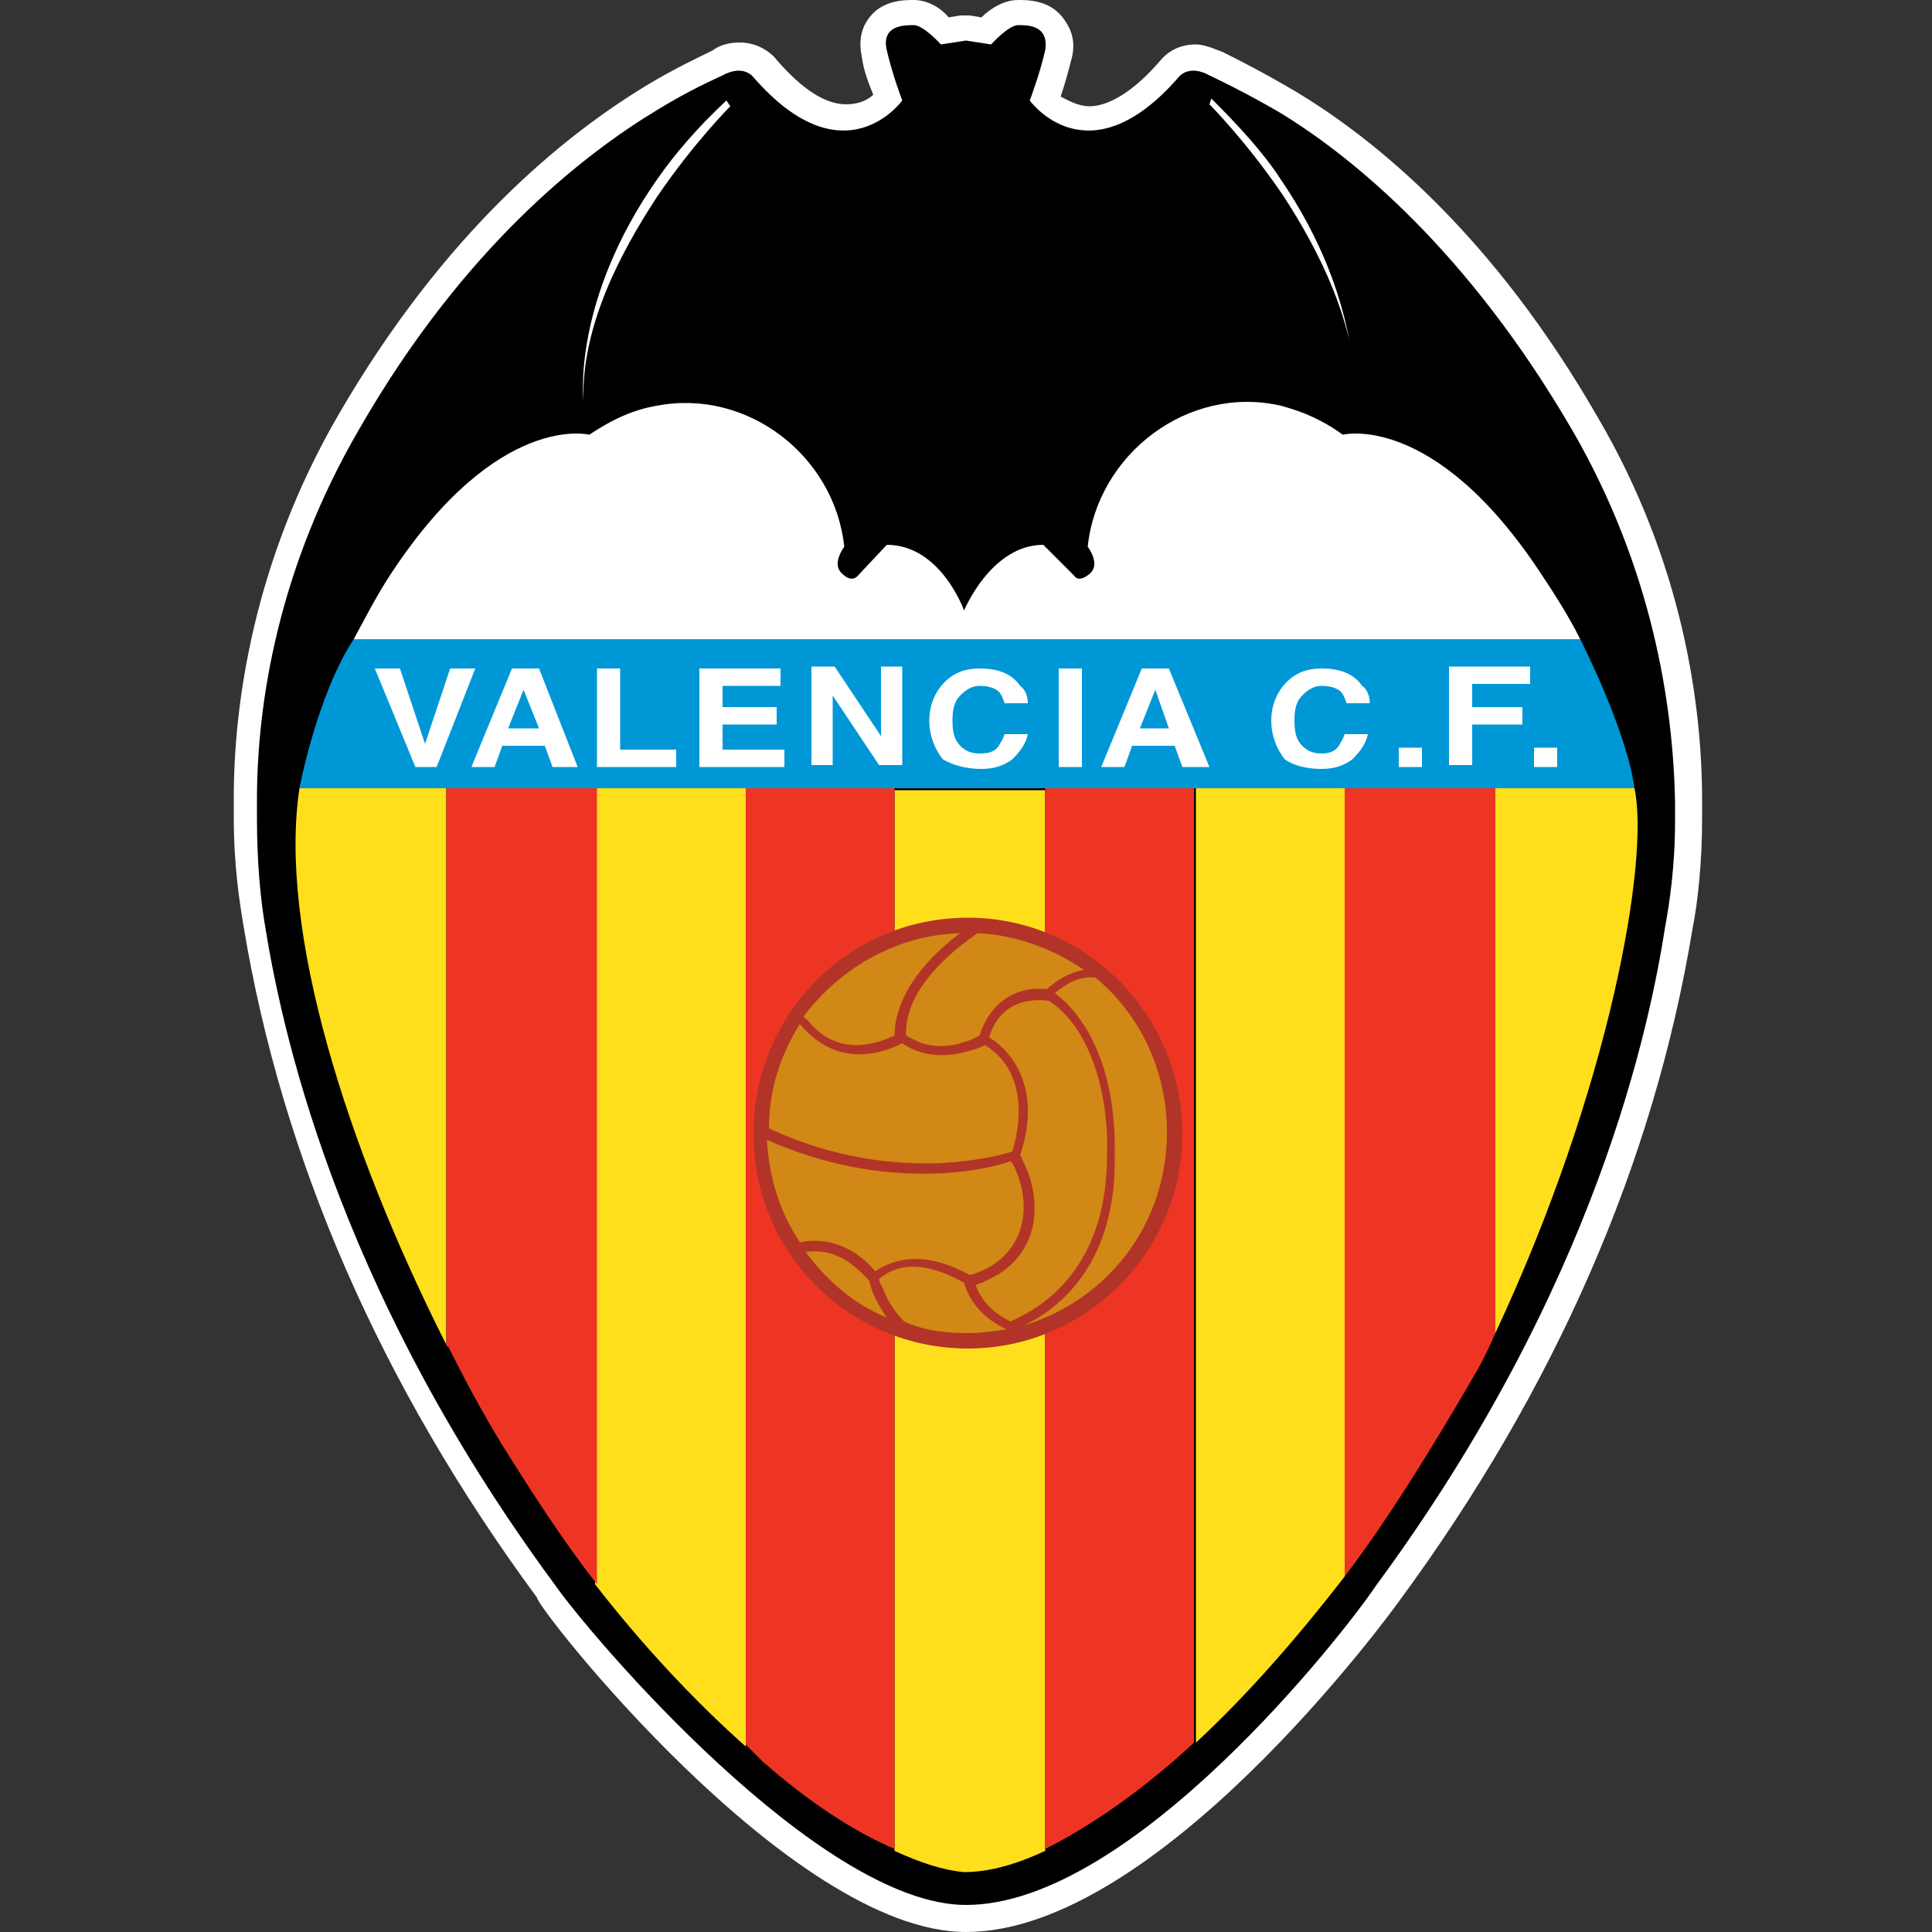 <?xml version="1.0" encoding="utf-8"?>
<!-- Generator: Adobe Illustrator 19.2.1, SVG Export Plug-In . SVG Version: 6.00 Build 0)  -->
<svg version="1.1" id="Capa_1" xmlns="http://www.w3.org/2000/svg" xmlns:xlink="http://www.w3.org/1999/xlink" x="0px" y="0px"
	 viewBox="0 0 100 100" style="enable-background:new 0 0 100 100;" xml:space="preserve">
<rect x="0" y="0" width="100" height="100" fill="#333333" stroke="none"/>
<style type="text/css">
	.st0{fill:url(#path34_4_);}
	.st1{fill:url(#path890_1_);}
	.st2{fill:#FFE500;stroke:#000000;stroke-width:2.098;stroke-miterlimit:3.863;}
	.st3{fill:#DA020E;}
	.st4{fill:#FFE500;}
	.st5{clip-path:url(#SVGID_2_);}
	.st6{fill:none;stroke:#B54005;stroke-width:10;stroke-miterlimit:3.863;}
	.st7{fill:url(#path7506_1_);}
	.st8{fill:url(#path8794_1_);}
	.st9{fill:url(#path15846_1_);}
	.st10{fill:url(#path16274_1_);}
	.st11{fill:url(#path39821_1_);}
	.st12{fill:url(#path39847_1_);}
	.st13{fill:url(#path39878_1_);}
	.st14{fill:url(#path39888_1_);}
	.st15{fill:url(#path41035_1_);}
	.st16{fill:url(#path9646-8_1_);}
	.st17{fill:url(#path41092_1_);}
	.st18{fill:url(#path41094_1_);}
	.st19{fill:none;stroke:#000000;stroke-width:2.098;stroke-miterlimit:3.863;}
	.st20{fill:url(#path41152_1_);}
	.st21{fill:url(#path39854_1_);}
	.st22{fill:url(#path39874_1_);}
	.st23{fill:#9C824A;stroke:#9C824A;stroke-width:0.793;stroke-miterlimit:282;}
	.st24{fill:#023474;stroke:#023474;stroke-width:0.793;stroke-miterlimit:282;}
	.st25{fill:#FFFFFF;stroke:#FFFFFF;stroke-width:0.793;stroke-miterlimit:282;}
	.st26{fill:#EF0107;stroke:#EF0107;stroke-width:0.793;stroke-miterlimit:282;}
	.st27{fill:#DB0007;stroke:#DB0007;stroke-width:0.793;stroke-miterlimit:282;}
	.st28{fill:#FFFFFF;}
	.st29{fill:#9C824A;}
	.st30{fill:#EF0107;stroke:#EF0107;stroke-width:0.311;stroke-miterlimit:282;}
	.st31{fill:#DB0007;stroke:#DB0007;stroke-width:0.311;stroke-miterlimit:282;}
	.st32{fill:#DB0007;}
	.st33{fill:#FFFFFF;stroke:#FFFFFF;stroke-width:0.311;stroke-miterlimit:282;}
	.st34{fill:#FFFFFF;stroke:#FFFFFF;stroke-width:0.554;stroke-miterlimit:3.864;}
	.st35{fill:#231F20;}
	.st36{fill:#00B6F1;stroke:#00B6F1;stroke-width:1.700000e-02;stroke-miterlimit:3.864;}
	.st37{fill:#EF3E2E;}
	.st38{fill:#BBBDBF;}
	.st39{fill:#F0B83D;}
	.st40{fill:#00B6F1;stroke:#FFFFFF;stroke-width:1.700000e-02;stroke-miterlimit:3.864;}
	.st41{fill:#001C58;}
	.st42{fill:#94BEE5;}
	.st43{fill:none;stroke:#7A003C;stroke-width:2.244;stroke-miterlimit:6;}
	.st44{fill:#7A003C;}
	.st45{fill:#FFE600;}
	.st46{fill:#DBA111;}
	.st47{fill:#034694;}
	.st48{fill:#D1D3D4;}
	.st49{fill:#ED1C24;}
	.st50{fill:#6A7AB5;}
	.st51{fill:none;}
	.st52{fill:#274488;}
	.st53{fill:#004798;stroke:#004798;stroke-width:9.375000e-02;}
	.st54{fill:#FFFFFF;stroke:#FFFFFF;stroke-width:9.375000e-02;}
	.st55{fill:#FABC00;stroke:#FABC00;stroke-width:9.375000e-02;}
	.st56{fill:none;stroke:#FFFFFF;stroke-width:7.865;stroke-miterlimit:3.864;}
	.st57{fill:none;stroke:#FFFFFF;stroke-width:7.865;stroke-miterlimit:12;}
	.st58{fill:none;stroke:#FFFFFF;stroke-width:7.865;stroke-miterlimit:22;}
	.st59{fill:none;stroke:#FFFFFF;stroke-width:7.865;stroke-miterlimit:6;}
	.st60{fill:#00A398;}
	.st61{fill:#D00027;}
	.st62{fill:none;stroke:#FFFFFF;stroke-width:17.391;stroke-miterlimit:3.864;}
	.st63{fill:none;stroke:#FFFFFF;stroke-width:13.111;stroke-miterlimit:3.864;}
	.st64{fill:#FEF667;}
	.st65{fill:#D00027;stroke:#D00027;}
	.st66{fill:#5299C6;}
	.st67{fill:#60223B;}
	.st68{fill:#F7C240;}
	.st69{fill:#292D6B;}
	.st70{fill:#1B458F;}
	.st71{fill:#C4122E;}
	.st72{fill:#27409B;}
	.st73{clip-path:url(#SVGID_4_);}
	.st74{fill:#F4F4F4;}
	.st75{fill:#D3D2D2;}
	.st76{fill:#A7A5A6;}
	.st77{fill:#091453;}
	.st78{fill:none;stroke:#FFFFFF;stroke-width:6.63;}
	.st79{clip-path:url(#SVGID_6_);}
	.st80{fill:#724314;}
	.st81{fill:#240B08;}
	.st82{fill:#018B4B;}
	.st83{fill:#A6181D;}
	.st84{fill:#592D09;}
	.st85{fill:#FFCE65;}
	.st86{fill:#5CBFEB;}
	.st87{fill:none;stroke:#000000;stroke-width:10;}
	.st88{fill:none;stroke:#000000;}
	.st89{fill:#B2B2B2;}
	.st90{fill:none;stroke:#000000;stroke-width:0.3;}
	.st91{fill:#00A650;stroke:#000000;stroke-width:2;}
	.st92{fill:#241F20;stroke:#241F20;stroke-width:9.375000e-02;}
	.st93{fill:#FFF200;stroke:#FFF200;stroke-width:9.375000e-02;}
	.st94{fill:#A68A26;}
	.st95{fill:none;stroke:#A68A26;stroke-width:4.792100e-02;stroke-miterlimit:3.864;}
	.st96{fill:#211E1E;}
	.st97{fill:none;stroke:#211E1E;stroke-width:4.792100e-02;stroke-miterlimit:3.864;}
	.st98{fill:#EB172B;}
	.st99{fill:none;stroke:#EB172B;stroke-width:4.792100e-02;stroke-miterlimit:3.864;}
	.st100{fill:#A68A26;stroke:#A68A26;stroke-width:4.792100e-02;stroke-miterlimit:3.864;}
	.st101{fill:#D1BF7F;}
	.st102{fill:none;stroke:#D1BF7F;stroke-width:4.792100e-02;stroke-miterlimit:3.864;}
	.st103{fill:none;stroke:#FFFFFF;stroke-width:4.792100e-02;stroke-miterlimit:3.864;}
	.st104{fill:#EB172B;stroke:#EB172B;stroke-width:4.792100e-02;stroke-miterlimit:3.864;}
	.st105{fill:#ED2127;}
	.st106{fill:#FBEE23;}
	.st107{stroke:#000000;}
	.st108{fill:#CF1F44;}
	.st109{fill:#1B449C;}
	.st110{fill:#E03A3E;}
	.st111{fill:#E03A3E;stroke:#E03A3E;stroke-width:0.656;}
	.st112{fill:none;stroke:#1B449C;stroke-width:0.749;}
	.st113{fill:none;stroke:#1B449C;stroke-width:0.757;}
	.st114{fill:#1B449C;stroke:#1B449C;stroke-width:0.627;}
	.st115{fill:#1B449C;stroke:#1B449C;stroke-width:0.675;}
	.st116{fill:#2E6ABD;stroke:#2E6ABD;stroke-width:0.617;}
	.st117{fill:#FFFFFF;stroke:#FFFFFF;stroke-width:0.618;}
	.st118{fill:#ED1248;}
	.st119{fill:#2E6ABD;}
	.st120{fill:#FDE100;}
	.st121{fill:#CC0000;}
	.st122{fill:#211E1F;}
	.st123{fill:#ED1A3B;}
	.st124{fill:#00AEEF;}
	.st125{fill:#FFC40D;}
	.st126{fill:#22B24C;}
	.st127{fill:#FFC20E;}
	.st128{fill:#0A3F86;}
	.st129{fill:#005CA9;}
	.st130{fill:#FFE000;}
	.st131{fill:#E2001A;}
	.st132{opacity:0;}
	.st133{opacity:0;fill:#FFFFFF;}
	.st134{fill:#FFFFFF;stroke:#000000;}
	.st135{fill:#0060A9;}
	.st136{fill:#E32219;}
	.st137{fill:#FFED00;}
	.st138{fill:#1D9053;}
	.st139{fill:#52A600;}
	.st140{fill:#EE2523;}
	.st141{fill:#F7D117;}
	.st142{fill:#171796;}
	.st143{fill:#009959;}
	.st144{fill:#D42E12;}
	.st145{fill:#703824;}
	.st146{fill:#E5254E;}
	.st147{fill:#8AC3EE;}
	.st148{fill:#B19221;}
	.st149{fill:#F5C03E;}
	.st150{fill:#FF1119;}
	.st151{fill:#1E6BC0;}
	.st152{fill:#B4742A;}
	.st153{fill:#371B02;}
	.st154{fill:url(#SVGID_7_);}
	.st155{fill:url(#SVGID_8_);}
	.st156{fill:url(#SVGID_9_);}
	.st157{fill:url(#SVGID_10_);}
	.st158{fill:url(#SVGID_11_);}
	.st159{fill:url(#SVGID_12_);}
	.st160{fill:url(#SVGID_13_);}
	.st161{fill:url(#SVGID_14_);}
	.st162{fill:url(#SVGID_15_);}
	.st163{fill:url(#SVGID_16_);}
	.st164{fill:#EB2626;}
	.st165{fill:#E9C32C;}
	.st166{fill:#D9D9D9;}
	.st167{fill:#009C5E;}
	.st168{fill:#1C75BC;}
	.st169{fill:#611D5C;}
	.st170{fill:#E2B900;}
	.st171{fill:#004B95;}
	.st172{fill:#A4234B;}
	.st173{fill:#DB2F36;}
	.st174{fill:#FFDF00;}
	.st175{fill:#A38D44;}
	.st176{fill:#57175E;}
	.st177{fill:#AFDCFD;}
	.st178{fill:#0090C6;}
	.st179{fill:#DB5232;}
	.st180{fill:#23C1E0;}
	.st181{fill:#F1A92A;}
	.st182{fill:#167FB6;}
	.st183{fill:#FED75D;}
	.st184{fill:#378CBF;}
	.st185{fill:#3E9692;}
	.st186{fill:#E67F29;}
	.st187{fill:#D8B43C;}
	.st188{fill:#EF3B33;}
	.st189{fill:#24923D;}
	.st190{opacity:6.000001e-02;fill:#101010;enable-background:new    ;}
	.st191{fill:#00529F;}
	.st192{fill:#EE324E;}
	.st193{fill:#FEBE10;}
	.st194{fill:#143C8B;}
	.st195{fill:#FFE24A;}
	.st196{fill:#EC1D24;}
	.st197{fill:#E6A514;}
	.st198{fill:#FFDF1C;}
	.st199{fill:#EE3524;}
	.st200{fill:#B23428;}
	.st201{fill:#D18816;}
	.st202{fill:#0097D7;}
	.st203{fill:#ED1C23;}
	.st204{fill:#E30613;}
	.st205{fill:#FFE400;}
	.st206{fill:#C51A1B;}
	.st207{clip-path:url(#SVGID_19_);}
	.st208{clip-path:url(#SVGID_20_);fill:none;stroke:#000000;stroke-width:0.813;stroke-miterlimit:3.864;}
	.st209{fill:#0093D5;}
	.st210{fill:#004B9D;}
	.st211{fill:#FCC24F;}
	.st212{fill:#009545;}
	.st213{fill:#0072BB;}
	.st214{fill:#C4974E;}
	.st215{fill:url(#path1292_1_);}
	.st216{fill:#004996;}
	.st217{fill:#FFE667;}
	.st218{fill:none;stroke:#005187;stroke-width:0.153;stroke-miterlimit:3.864;}
	.st219{fill:#005187;}
	.st220{clip-path:url(#SVGID_22_);}
	.st221{clip-path:url(#SVGID_24_);fill:none;stroke:#000000;stroke-width:0.296;stroke-miterlimit:3.864;}
	.st222{clip-path:url(#SVGID_26_);fill:#FFE667;}
	.st223{clip-path:url(#SVGID_28_);fill:none;stroke:#000000;stroke-width:8.300000e-02;stroke-miterlimit:3.864;}
	.st224{fill:none;stroke:#000000;stroke-width:0.153;stroke-miterlimit:3.864;}
	.st225{clip-path:url(#SVGID_30_);fill:#E70005;}
	.st226{clip-path:url(#SVGID_32_);fill:none;stroke:#E70005;stroke-width:0.296;stroke-miterlimit:3.864;}
	.st227{clip-path:url(#SVGID_34_);fill:#E70005;}
	.st228{clip-path:url(#SVGID_36_);fill:none;stroke:#E70005;stroke-width:0.296;stroke-miterlimit:3.864;}
	.st229{clip-path:url(#SVGID_38_);fill:#E70005;}
	.st230{clip-path:url(#SVGID_40_);fill:none;stroke:#E70005;stroke-width:0.296;stroke-miterlimit:3.864;}
	.st231{clip-path:url(#SVGID_42_);fill:#E70005;}
	.st232{clip-path:url(#SVGID_44_);fill:none;stroke:#E70005;stroke-width:0.296;stroke-miterlimit:3.864;}
	.st233{fill:#E70005;}
	.st234{fill:none;stroke:#000000;stroke-width:0.141;stroke-miterlimit:3.864;}
	.st235{fill:#00276D;}
	.st236{fill:#C49308;}
	.st237{fill:#179D33;}
	.st238{fill:#999999;}
	.st239{fill:#FF0000;}
	.st240{fill:#E31837;}
	.st241{fill:#06357A;}
	.st242{fill:#B4053F;}
	.st243{fill:#DCA43E;}
	.st244{fill:#005CA5;}
	.st245{fill:#FAC400;}
	.st246{fill:#004083;}
	.st247{fill:#A95932;}
	.st248{fill:none;stroke:#000000;stroke-width:1.222;}
	.st249{fill:#E62627;}
	.st250{fill:#00458C;}
	.st251{fill:#E11B22;}
	.st252{fill:#00AB4E;}
	.st253{fill:#F47920;}
	.st254{fill:#C7C8CA;}
	.st255{fill:#E11515;}
	.st256{fill:#A4965F;}
	.st257{fill:#E51636;}
	.st258{fill:#EACC00;}
	.st259{fill:#4F846B;}
	.st260{fill:#E22227;}
	.st261{fill:#FAE700;}
	.st262{fill:url(#SVGID_45_);}
	.st263{fill:#666666;}
	.st264{fill:#FFF200;}
	.st265{fill:#00275D;}
	.st266{fill:#EF3E33;}
	.st267{fill:none;stroke:#00275D;stroke-width:2.632;}
	.st268{fill:#3F7652;}
	.st269{fill:#F1D261;}
	.st270{fill:#004D8F;}
	.st271{fill:#E7B137;stroke:#E7B137;stroke-miterlimit:10;}
	.st272{fill:#E7B137;}
	.st273{fill:#162577;}
	.st274{fill:#12692C;}
	.st275{fill:#D8141D;}
	.st276{fill:#AB830D;}
	.st277{fill:#0086CB;}
	.st278{fill:#001F42;}
	.st279{fill:#9A8F4A;}
	.st280{fill:#00559D;}
	.st281{fill:#FDDE00;}
	.st282{fill:#00924C;}
	.st283{fill:#233984;}
	.st284{fill:#FFD42E;}
	.st285{fill:#BA3733;}
	.st286{fill:#46714D;}
	.st287{fill:#221F1F;}
	.st288{fill:#00559E;}
	.st289{fill:#005C46;}
	.st290{fill:#FBC860;}
	.st291{fill:#D57C48;}
	.st292{fill:#040403;}
	.st293{fill:#4AB969;}
	.st294{fill:#8ED8F8;}
	.st295{fill:#FEC34E;}
	.st296{fill:#FFC95B;}
	.st297{fill:#00644C;}
	.st298{fill:#70B865;}
	.st299{fill:#CA6F44;}
	.st300{fill:#A8B8BE;}
	.st301{fill:#1C2C80;}
	.st302{fill:#E10321;}
	.st303{fill:none;stroke:#231F20;stroke-width:0.318;stroke-miterlimit:3.864;}
	.st304{fill:#D71920;}
	.st305{fill:#484749;}
	.st306{fill:#D9DBDC;}
	.st307{fill:#DF725A;}
	.st308{fill:#F2CABA;}
	.st309{fill:#E89C84;}
	.st310{fill:#264F99;}
	.st311{clip-path:url(#SVGID_47_);}
	.st312{fill:#161413;}
	.st313{fill:#ED1B26;}
	.st314{fill:#E60D2E;}
	.st315{fill:#FCD600;}
	.st316{fill:#004D91;}
	.st317{fill:#EAB412;}
	.st318{fill:#FDD31D;}
	.st319{fill:#EFB800;}
</style>
<g>
	<path class="st28" d="M82.7,21.6C77.3,12.2,71.2,7.2,67,4.7c-1.7-1-2.9-1.6-3.5-1.9l-0.2-0.1c-0.5-0.2-1-0.4-1.4-0.4
		c-0.9,0-1.5,0.4-1.9,0.9c-1.3,1.5-2.6,2.3-3.6,2.3c-0.6,0-1.1-0.3-1.5-0.5c0.2-0.6,0.4-1.3,0.6-2.1c0.2-1-0.2-1.6-0.5-2
		C54.3,0,53.2,0,52.7,0c-0.7,0-1.4,0.4-1.9,0.9l-0.6-0.1c-0.2,0-0.3,0-0.5,0l-0.6,0.1C48.7,0.4,48,0,47.3,0c-0.5,0-1.6,0-2.3,0.9
		c-0.3,0.4-0.6,1-0.4,2c0.1,0.8,0.4,1.5,0.6,2c-0.3,0.3-0.8,0.5-1.4,0.5c-1.1,0-2.3-0.8-3.6-2.3c-0.3-0.4-1-0.9-1.9-0.9
		c-0.5,0-1,0.1-1.4,0.4l-0.2,0.1c-0.6,0.3-1.7,0.8-3.2,1.7c-4.3,2.6-10.5,7.6-16,17.1c-4.4,7.6-5.4,15-5.4,19.8l0,1
		c0,2.5,0.3,4.4,0.5,5.6c2,12.1,7.1,23.8,15.2,34.8C27.7,83.1,40.9,100,50,100c9.9,0,21.9-16.4,22.4-17.1
		c8.1-11,13.2-22.7,15.2-34.8c0.3-1.5,0.5-3.6,0.5-5.7v-1C88.1,36.5,87.1,29.1,82.7,21.6z"/>
	<path class="st198" d="M50.2,98c6.9,0.3,20.1-14.3,27.2-27.7c5.6-10.7,7.5-17.9,7.8-29.9l-70.4-0.1c0.5,13.7,3,21.9,10.2,33.6
		C32.1,85.4,40.3,97,50.2,98"/>
	<path d="M50,98.6c-7.6,0-19.5-14-21.3-16.6c-11.5-15.6-14.2-29.2-15-34.2c-0.2-1.2-0.4-3.1-0.4-5.4v-1c0-5,1.1-12,5.3-19.2
		C24,12.8,30.2,8,34,5.7c1.8-1.1,3-1.6,3.4-1.8C38.5,3.3,39,4,39,4c4.7,5.4,7.7,1.2,7.7,1.2s-0.5-1.3-0.8-2.6
		c-0.3-1.3,0.9-1.3,1.4-1.3c0.5,0,1.4,1,1.4,1L50,2.1l1.3,0.2c0,0,0.9-1,1.4-1c0.5,0,1.6,0,1.4,1.3c-0.3,1.3-0.8,2.6-0.8,2.6
		s3,4.2,7.7-1.2c0,0,0.5-0.7,1.6-0.1c0.4,0.2,1.7,0.8,3.6,1.9c3.8,2.3,9.8,7.2,15.2,16.5c4.1,7.1,5.2,14.1,5.3,19.2v1
		c0,2.4-0.3,4.3-0.5,5.4c-0.8,5.1-3.5,18.6-15,34.2C69.6,84.5,58.6,98.6,50,98.6 M66.3,9.3c-0.9-1.4-2.2-2.8-3.6-4.2l-0.1,0.3
		c0,0,1.9,1.9,3.8,4.7c1.9,2.9,3.8,6.7,3.8,10.5C70,20.7,70.6,15.6,66.3,9.3 M34,10.2c1.9-2.8,3.8-4.7,3.8-4.7l-0.2-0.3
		C36.1,6.6,34.9,8,34,9.3c-4.4,6.3-3.8,11.4-3.8,11.4C30.1,16.9,32.1,13.1,34,10.2 M84.6,40.8h-7.2V69
		C83.3,56.4,85.4,44.5,84.6,40.8 M18.3,33.1h63.5c-0.6-1.2-1.3-2.3-2.1-3.5c-5.5-8.3-10.2-7.1-10.2-7.1c-1.1-0.8-2.1-1.2-3.2-1.5
		c-4.8-1.1-9.5,2.5-10,7.3c0,0,0.7,0.9,0.1,1.4c-0.6,0.5-0.8,0.1-0.8,0.1L54,28.2c-2.7,0-4.1,3.4-4.1,3.4s-1.2-3.4-4-3.4l-1.5,1.6
		c0,0-0.3,0.4-0.8-0.1c-0.6-0.5,0.1-1.4,0.1-1.4c-0.5-4.7-5-8.2-9.7-7.3c-1.2,0.2-2.3,0.7-3.5,1.5c0,0-4.7-1.2-10.2,7.1
		C19.5,30.8,18.9,32,18.3,33.1 M23.1,69.6V40.8h-7.6C14.4,48.1,17.9,59.3,23.1,69.6 M38.6,90.4V40.8h-7.8V82
		C33.2,85.1,35.9,88,38.6,90.4 M54.1,95.8V68.3c3.7-1.6,6.4-5.3,6.4-9.6c0-4.3-2.6-8.1-6.4-9.6v-8.2h-7.8V49
		c-3.9,1.5-6.6,5.3-6.6,9.7c0,4.4,2.7,8.2,6.6,9.7v27.4c1.3,0.6,2.5,1,3.6,1.1C51.2,96.9,52.6,96.5,54.1,95.8 M61.9,40.8v49.4
		c2.7-2.5,5.3-5.5,7.7-8.6V40.8H61.9z"/>
	<path class="st199" d="M77.4,40.8V69c0,0-0.6,1.4-1.1,2.2c-2.2,3.8-4.5,7.5-6.7,10.4c0,0,0,0,0,0V40.8H77.4z M54.1,40.8V49
		c3.7,1.6,6.4,5.3,6.4,9.6c0,4.3-2.6,8-6.4,9.6v27.5c2.2-1.1,4.9-2.9,7.7-5.5c0,0,0,0,0,0V40.8H54.1z M38.6,40.8v49.5
		c0.3,0.3,0.6,0.6,0.9,0.9c2.4,2.1,4.7,3.6,6.8,4.5V68.3c-3.9-1.5-6.6-5.3-6.6-9.7c0-4.4,2.7-8.2,6.6-9.7v-8.1L38.6,40.8L38.6,40.8z
		 M23.1,40.8v28.8c0,0,0,0.1,0.1,0.1c0.8,1.6,1.7,3.3,2.8,5.1c1.5,2.4,3.1,4.9,4.9,7.2V40.8H23.1z"/>
	<path class="st200" d="M50.1,47.5c-6.2,0-11.1,5-11.1,11.2c0,6.2,5,11.1,11.1,11.1c6.1,0,11.1-5,11.1-11.1
		C61.2,52.5,56.2,47.5,50.1,47.5z"/>
	<path class="st201" d="M52.3,68.4c-0.8-0.4-1.5-1-1.8-1.9c0.4-0.1,0.7-0.3,1.1-0.5c2.2-1.3,2.4-3.9,1.3-6c0-0.1-0.1-0.2-0.1-0.2
		c1.3-3.9-0.9-5.7-1.6-6.1c0.4-1.4,1.5-2.1,3.1-1.9c2.4,1.6,3.1,5.4,3,8C57.3,66.1,53.4,67.9,52.3,68.4 M41.7,64.8
		c1.1,1.5,2.5,2.7,4.2,3.4c-0.4-0.6-0.8-1.3-0.9-1.9C44.1,65.3,43.1,64.6,41.7,64.8 M39.7,59c0.1,2,0.7,3.8,1.7,5.3
		c1.5-0.3,2.9,0.3,3.9,1.5c0.6-0.4,2.2-1.3,4.9,0.2c2.8-0.8,3.4-3.5,2.2-5.8l-0.1-0.1C51.3,60.5,46,61.8,39.7,59 M41.4,53
		c-1,1.6-1.6,3.4-1.6,5.4c3.4,1.6,6.6,1.9,8.9,1.8c1.8-0.1,3.1-0.4,3.7-0.6c0.6-2,0.5-4.3-1.4-5.5c-1.4,0.6-3,0.8-4.3-0.1
		C44.7,55,42.8,54.7,41.4,53L41.4,53z M49.7,48.3c-3.3,0.1-6.2,1.8-8.1,4.3c0,0.1,0.1,0.1,0.2,0.2c1.2,1.5,2.8,1.6,4.5,0.8
		C46.3,52.9,46.5,50.7,49.7,48.3 M56.1,50.2c-1.6-1.1-3.5-1.8-5.5-1.9c-1.6,1.1-3.6,2.9-3.7,5c0,0.1,0,0.3,0,0.3
		c0.1,0,0.1,0.1,0.2,0.1c1.1,0.7,2.5,0.5,3.6-0.1c0.5-1.6,1.8-2.6,3.5-2.4l0.1-0.1C54.9,50.6,55.5,50.3,56.1,50.2 M53,68.6
		c4.3-1.3,7.4-5.2,7.4-10c0-3.2-1.4-6.1-3.7-8c-0.8-0.1-1.5,0.3-2.1,0.8c0.8,0.6,3.2,2.8,3.1,8.4C57.8,65.7,54.5,67.9,53,68.6
		L53,68.6z M50.1,69c0.7,0,1.4-0.1,2-0.2c-0.9-0.4-1.7-1.1-2.1-2.1c0-0.1-0.1-0.2-0.1-0.3c-1.4-0.8-3.1-1.3-4.4-0.2
		c0,0.1,0.1,0.3,0.2,0.5c0.2,0.5,0.5,1.1,1.1,1.7C47.9,68.9,49,69,50.1,69"/>
	<path class="st202" d="M18.3,33.1h63.5c0,0,2.4,4.7,2.8,7.7H15.5C15.5,40.8,16.4,36,18.3,33.1"/>
	<path class="st28" d="M79.4,38.7h1.2v1h-1.2V38.7z M76.2,37.5h2.6v-0.9h-2.6v-1.2h3v-0.9H75v5.1h1.2V37.5L76.2,37.5z M72.4,39.7
		h1.2v-1h-1.2V39.7z M68.4,39.8c0.7,0,1.2-0.2,1.6-0.5c0.4-0.4,0.7-0.8,0.8-1.3h-1.2c-0.1,0.3-0.2,0.4-0.3,0.6
		c-0.2,0.3-0.5,0.4-0.9,0.4c-0.4,0-0.7-0.1-1-0.4c-0.3-0.3-0.4-0.7-0.4-1.3c0-0.6,0.1-1,0.4-1.3c0.3-0.3,0.6-0.5,1-0.5
		c0.4,0,0.8,0.1,1,0.3c0.1,0.1,0.2,0.3,0.3,0.6h1.2c0-0.3-0.1-0.7-0.4-0.9c-0.4-0.6-1.1-0.9-2.1-0.9c-0.7,0-1.3,0.2-1.8,0.7
		c-0.5,0.5-0.8,1.2-0.8,2c0,0.8,0.3,1.5,0.7,2C66.9,39.6,67.6,39.8,68.4,39.8 M54.8,39.7H56v-5.1h-1.2V39.7z M50.8,39.8
		c0.7,0,1.2-0.2,1.6-0.5c0.4-0.4,0.7-0.8,0.8-1.3h-1.2c-0.1,0.3-0.2,0.4-0.3,0.6c-0.2,0.3-0.5,0.4-1,0.4c-0.4,0-0.7-0.1-1-0.4
		c-0.3-0.3-0.4-0.7-0.4-1.3c0-0.6,0.1-1,0.4-1.3c0.3-0.3,0.6-0.5,1-0.5c0.4,0,0.8,0.1,1,0.3c0.1,0.1,0.2,0.3,0.3,0.6h1.2
		c0-0.3-0.1-0.7-0.4-0.9c-0.4-0.6-1.1-0.9-2.1-0.9c-0.7,0-1.3,0.2-1.8,0.7c-0.5,0.5-0.8,1.2-0.8,2c0,0.8,0.3,1.5,0.7,2
		C49.3,39.6,50,39.8,50.8,39.8 M43.1,36l2.4,3.6h1.2v-5.1h-1.1v3.6l-2.4-3.6H42v5.1h1.1L43.1,36L43.1,36z M40.6,38.8h-3.2v-1.3h2.8
		v-0.9h-2.8v-1.1h3v-0.9h-4.2v5.1h4.4V38.8z M35,38.8h-2.9v-4.2h-1.2v5.1H35V38.8z M21.5,39.7h1.1l2-5.1h-1.3l-1.3,3.9l-1.3-3.9
		h-1.3L21.5,39.7z M27.9,34.6l2,5.1h-1.3l-0.4-1.1h-1.1h-1.1l-0.4,1.1h-1.2l2.1-5.1h0.7H27.9z M27.9,37.7l-0.8-2l-0.8,2h0.8H27.9z
		 M60.5,34.6l2.1,5.1h-1.4l-0.4-1.1h-1.1h-1.1l-0.4,1.1H57l2.1-5.1h0.7H60.5z M60.5,37.7l-0.7-2l-0.8,2h0.7H60.5z"/>
</g>
</svg>
